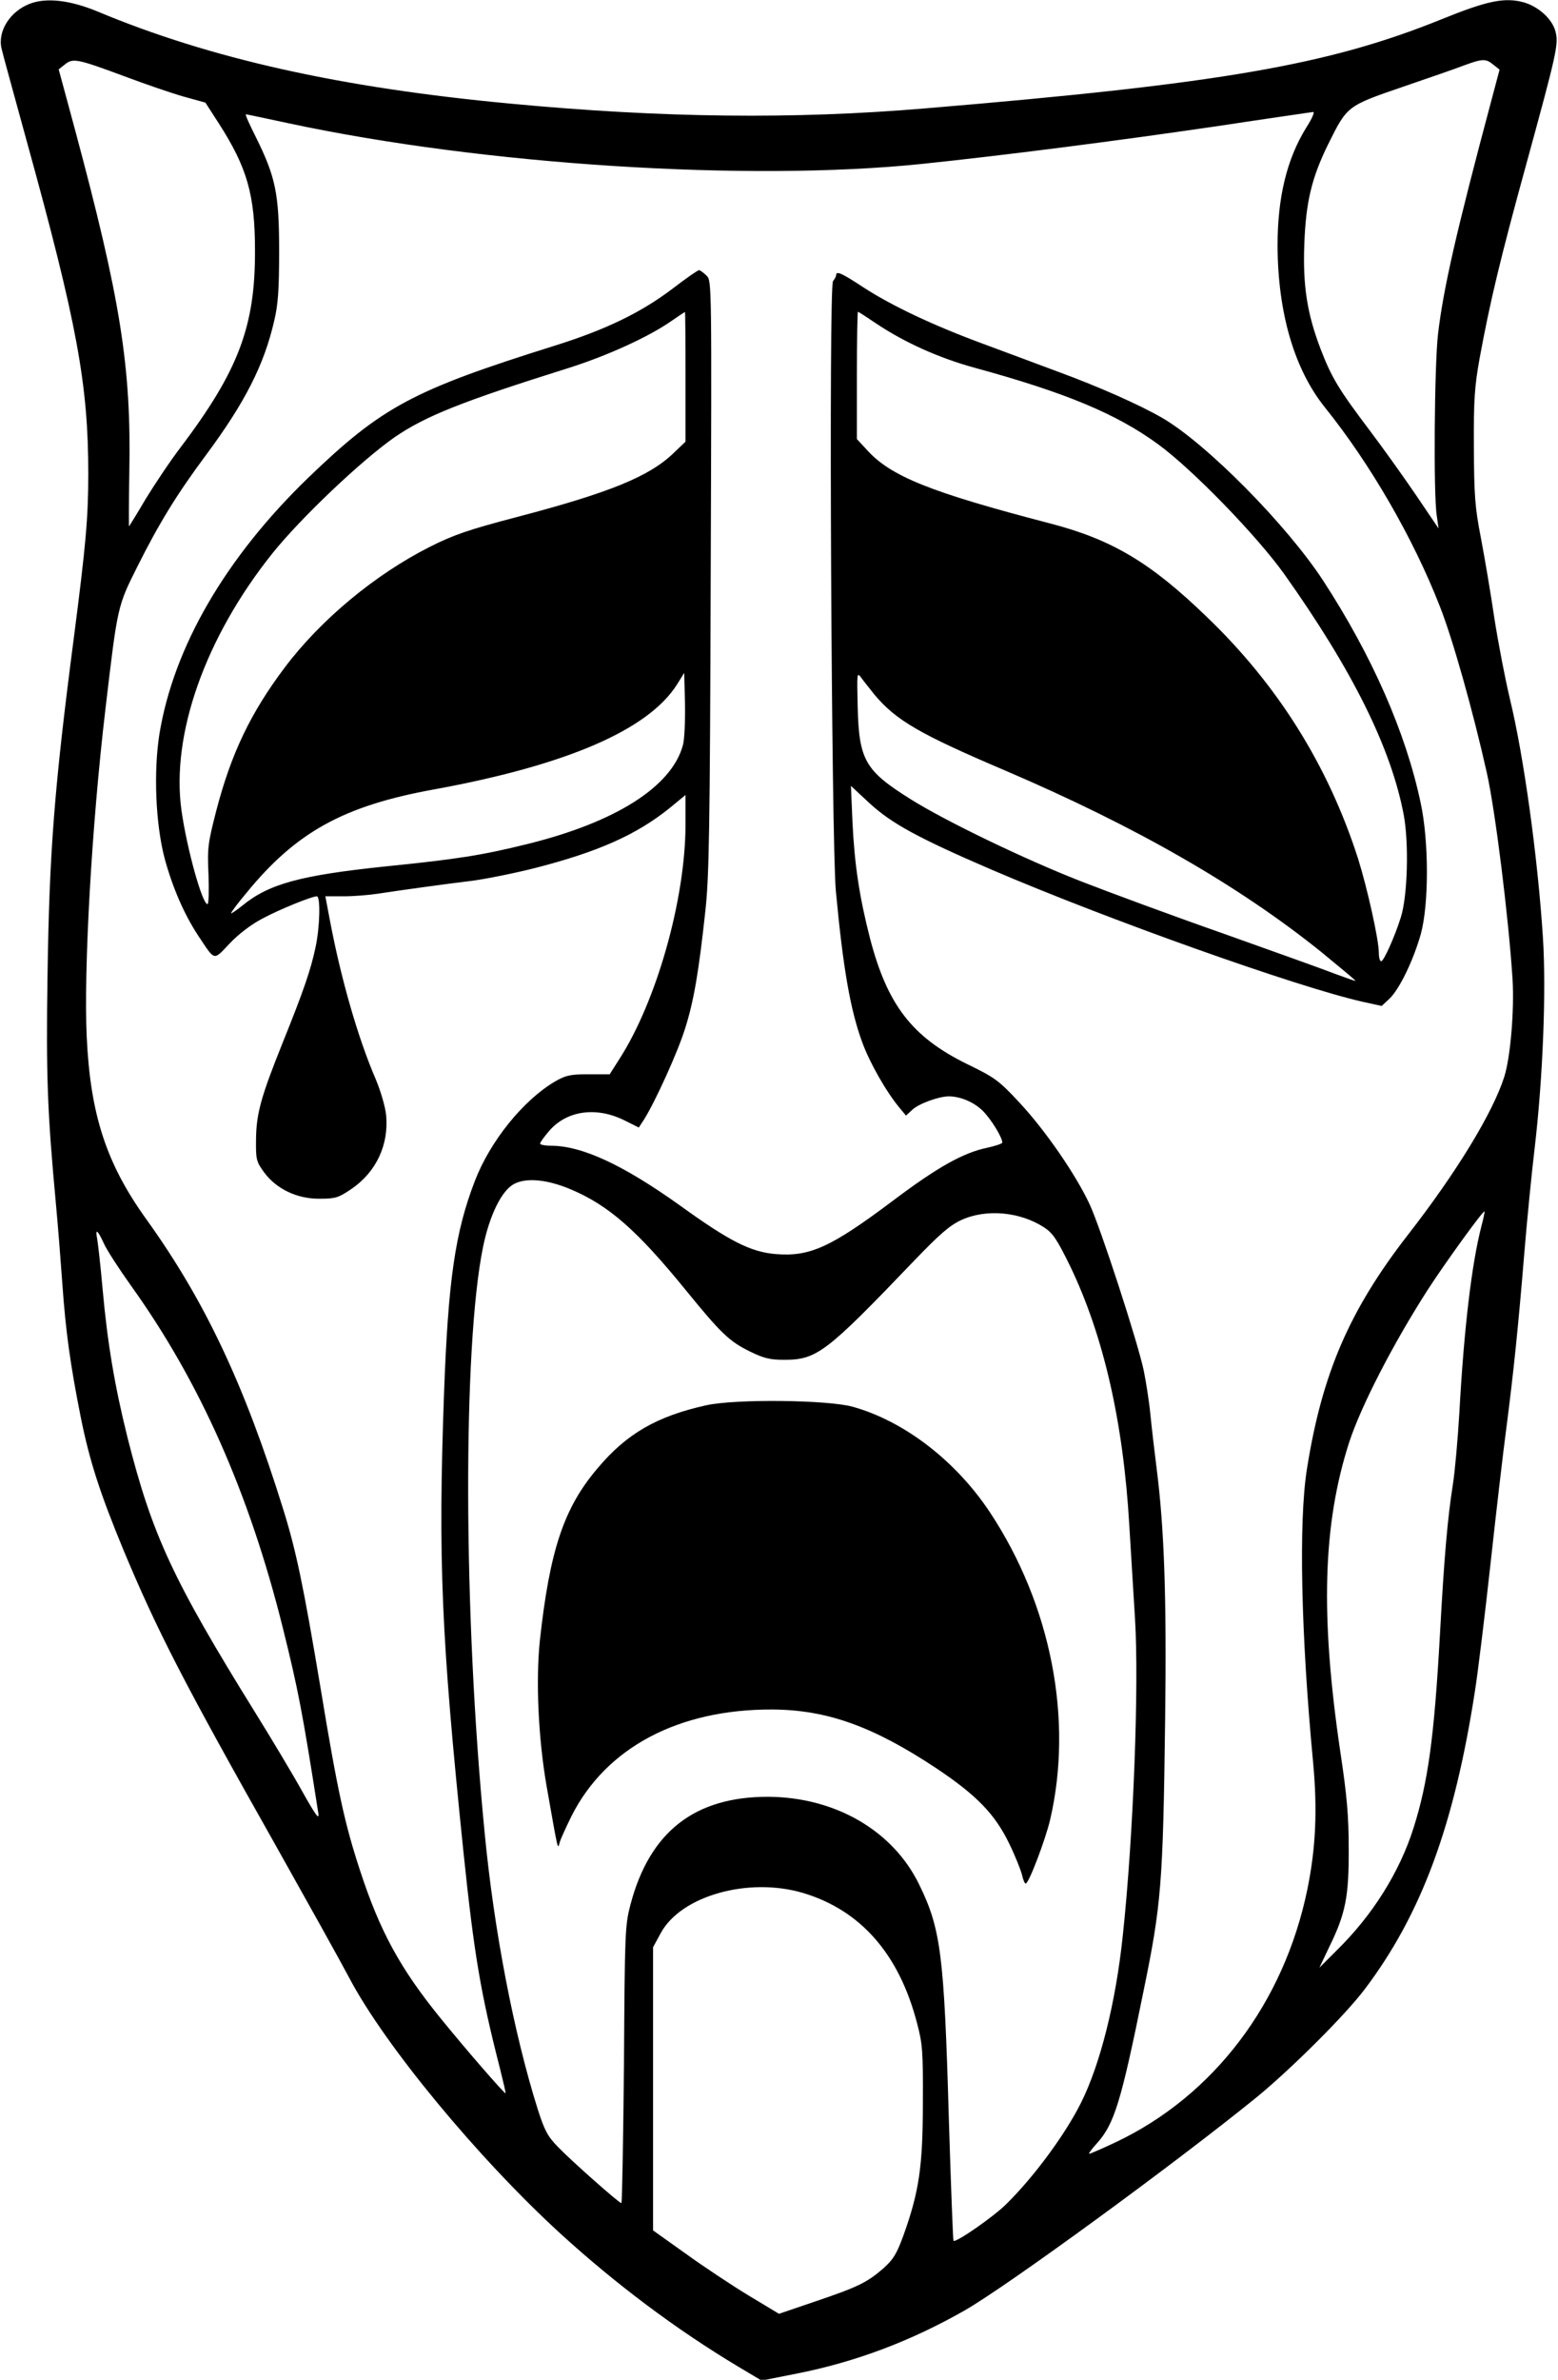 <?xml version="1.0" standalone="no"?>
<!DOCTYPE svg PUBLIC "-//W3C//DTD SVG 20010904//EN"
 "http://www.w3.org/TR/2001/REC-SVG-20010904/DTD/svg10.dtd">
<svg version="1.0" xmlns="http://www.w3.org/2000/svg"
 width="600pt" height="916pt" viewBox="0 0 600 916"
 preserveAspectRatio="xMidYMid meet">

<g transform="translate(0,916) scale(0.1,-0.1)"
fill="#000000" stroke="none">
<path d="M116 9146 c-77 -29 -126 -106 -110 -173 3 -15 47 -174 96 -353 195
-705 238 -940 238 -1285 0 -168 -10 -277 -55 -625 -76 -582 -95 -828 -102
-1306 -6 -389 0 -529 32 -874 8 -85 19 -225 25 -310 13 -186 31 -314 71 -515
34 -169 74 -292 164 -510 130 -311 231 -508 585 -1135 119 -212 248 -443 285
-513 137 -260 495 -693 814 -985 214 -195 446 -369 685 -512 l89 -53 136 27
c227 45 439 125 646 243 166 95 811 566 1125 821 135 111 340 315 417 417 217
288 343 628 423 1145 11 69 38 289 60 490 22 201 49 433 60 515 29 222 48 410
70 679 11 133 29 315 40 406 32 272 45 607 32 810 -20 312 -74 700 -127 919
-18 75 -45 215 -60 311 -14 96 -38 236 -52 310 -23 118 -26 162 -27 350 -1
183 3 234 22 340 40 218 80 385 179 745 120 438 126 466 113 515 -13 48 -66
95 -122 111 -74 20 -141 6 -316 -65 -435 -176 -849 -248 -1987 -343 -506 -43
-1016 -37 -1598 18 -654 61 -1157 173 -1592 355 -104 43 -195 54 -259 30z
m364 -280 c80 -30 182 -65 228 -78 l83 -23 51 -79 c110 -171 140 -276 140
-491 1 -291 -64 -462 -285 -755 -40 -52 -100 -142 -135 -199 -34 -58 -64 -106
-65 -107 -1 -2 -1 92 1 207 8 408 -34 668 -210 1323 l-62 229 24 19 c31 25 47
22 230 -46z m5271 45 l24 -19 -29 -109 c-139 -520 -187 -732 -208 -908 -14
-120 -18 -619 -5 -699 l7 -50 -88 130 c-49 72 -130 185 -180 251 -117 155
-144 200 -186 309 -52 136 -69 243 -63 404 6 162 28 255 92 385 73 147 72 147
285 220 102 35 210 72 240 84 69 25 82 26 111 2z m-721 -243 c-74 -120 -110
-267 -110 -453 1 -259 64 -476 183 -624 173 -215 339 -501 442 -765 49 -124
127 -400 181 -641 33 -148 84 -560 99 -795 7 -119 -8 -299 -32 -375 -44 -138
-184 -368 -371 -608 -226 -291 -331 -535 -389 -902 -32 -201 -23 -635 24
-1130 17 -183 10 -329 -22 -486 -90 -439 -361 -796 -739 -975 -51 -24 -97 -44
-101 -44 -4 0 9 18 30 41 66 74 92 156 179 586 68 331 75 411 83 1043 6 468
-3 736 -33 970 -8 63 -19 157 -24 208 -5 51 -17 125 -25 165 -22 107 -166 550
-209 642 -53 114 -171 285 -270 391 -80 86 -94 96 -203 149 -211 104 -306 227
-373 485 -40 157 -59 279 -67 445 l-6 140 72 -67 c84 -77 185 -133 471 -256
445 -191 1175 -451 1428 -508 l73 -16 30 28 c39 37 93 150 121 250 31 115 31
356 -1 504 -57 270 -187 566 -376 856 -140 214 -449 527 -620 626 -89 51 -242
119 -400 177 -77 29 -207 77 -290 108 -190 70 -351 146 -460 217 -85 56 -105
64 -105 47 0 -5 -6 -16 -12 -23 -17 -17 -6 -2169 11 -2348 28 -299 56 -459
102 -583 28 -77 92 -190 144 -252 l24 -29 24 22 c25 24 103 52 141 52 45 0 98
-23 131 -56 32 -32 75 -102 75 -122 0 -4 -27 -13 -59 -20 -91 -19 -190 -74
-360 -202 -241 -181 -322 -218 -454 -207 -96 8 -177 49 -367 186 -221 158
-379 231 -499 231 -23 0 -41 4 -41 8 0 5 16 27 35 49 68 79 183 95 293 39 l52
-26 21 32 c44 71 129 258 157 348 34 106 53 220 78 450 15 134 18 310 21 1292
4 1137 4 1137 -16 1157 -12 12 -25 21 -29 21 -5 0 -51 -32 -103 -72 -122 -92
-256 -157 -454 -219 -546 -171 -664 -235 -947 -507 -319 -308 -519 -652 -574
-987 -23 -145 -15 -346 20 -479 30 -111 75 -215 129 -297 67 -100 57 -98 122
-30 34 36 83 73 125 95 67 36 191 86 210 86 15 0 12 -119 -5 -197 -18 -85 -45
-165 -127 -368 -83 -207 -101 -271 -102 -371 -1 -76 1 -85 30 -125 47 -65 128
-104 215 -103 62 0 73 4 123 38 95 65 144 170 133 284 -3 31 -21 93 -40 138
-68 157 -134 387 -176 609 l-18 95 71 0 c39 0 98 5 131 10 91 14 258 37 365
50 52 7 163 29 245 50 240 62 386 127 513 229 l62 51 0 -113 c0 -288 -112
-684 -257 -907 l-35 -55 -82 0 c-71 0 -87 -4 -129 -28 -122 -72 -249 -229
-308 -382 -76 -197 -103 -381 -119 -819 -23 -641 -11 -933 75 -1766 41 -394
66 -541 140 -830 13 -52 23 -95 22 -97 -4 -3 -155 171 -249 287 -157 193 -235
336 -312 572 -58 177 -86 303 -151 698 -66 394 -94 530 -145 693 -149 478
-301 800 -525 1112 -155 215 -217 403 -231 704 -12 258 19 813 72 1261 47 399
46 395 123 549 83 166 153 280 264 429 150 202 224 347 263 517 15 63 19 120
19 270 0 220 -14 285 -90 438 -24 48 -42 87 -38 87 3 0 78 -16 167 -35 748
-160 1769 -225 2436 -156 316 33 739 87 1135 145 198 30 365 54 372 55 7 0 -5
-27 -27 -61z m-2390 -958 l0 -250 -45 -43 c-94 -91 -246 -153 -604 -247 -187
-49 -245 -69 -336 -115 -210 -106 -420 -280 -559 -465 -131 -174 -206 -331
-263 -550 -32 -125 -35 -143 -30 -247 2 -62 1 -113 -4 -113 -20 0 -79 212
-100 360 -41 292 91 666 350 990 110 137 344 359 472 448 119 81 256 136 670
266 151 48 308 120 394 180 28 19 51 35 53 35 1 1 2 -112 2 -249z m734 205
c109 -73 242 -133 381 -171 348 -95 545 -177 705 -294 133 -97 381 -353 486
-500 262 -369 411 -668 460 -927 20 -109 15 -309 -11 -393 -23 -74 -66 -170
-76 -170 -5 0 -9 15 -9 33 0 50 -45 251 -80 362 -115 358 -309 668 -582 930
-216 209 -365 298 -603 360 -465 121 -616 182 -708 285 l-37 40 0 245 c0 135
2 245 4 245 2 0 33 -20 70 -45z m-744 -1623 c-43 -160 -259 -297 -600 -381
-174 -43 -269 -58 -546 -86 -326 -34 -449 -67 -551 -151 -24 -19 -43 -32 -43
-29 0 4 26 39 59 78 191 234 374 335 720 398 511 93 827 229 938 404 l28 45 3
-120 c1 -66 -2 -138 -8 -158z m737 195 c84 -100 173 -152 509 -295 499 -214
892 -439 1212 -696 72 -59 132 -109 132 -111 0 -2 -33 10 -74 25 -41 16 -236
86 -433 156 -197 69 -443 160 -548 201 -216 84 -527 234 -660 318 -174 109
-197 150 -202 355 -3 131 -3 134 14 111 10 -14 33 -42 50 -64z m-1171 -1904
c148 -62 258 -159 446 -390 136 -167 167 -196 246 -235 53 -26 77 -32 132 -32
126 0 162 28 500 381 98 102 137 136 182 157 96 44 227 32 320 -29 33 -22 49
-46 99 -148 129 -268 205 -601 228 -997 6 -96 16 -258 22 -360 16 -253 -6
-839 -47 -1220 -27 -258 -87 -496 -161 -644 -62 -124 -183 -287 -288 -390 -48
-48 -195 -150 -203 -141 -2 2 -10 214 -18 472 -18 632 -31 730 -115 901 -101
206 -322 334 -579 336 -284 1 -458 -134 -532 -415 -21 -80 -22 -106 -25 -616
-3 -293 -7 -533 -10 -533 -9 0 -193 163 -245 217 -39 40 -51 63 -77 144 -92
292 -169 690 -205 1069 -82 840 -84 1866 -6 2249 25 123 72 219 120 244 48 25
127 17 216 -20z m3509 -143 c-37 -143 -67 -391 -85 -720 -6 -101 -17 -225 -25
-275 -20 -128 -33 -270 -50 -583 -22 -392 -46 -563 -101 -737 -54 -171 -158
-337 -298 -474 l-65 -65 38 80 c63 128 76 194 75 379 0 125 -7 205 -32 370
-78 526 -68 878 34 1194 46 140 168 377 302 586 66 102 214 307 219 302 1 -2
-4 -27 -12 -57z m-5306 -64 c10 -24 58 -98 105 -164 265 -369 456 -799 585
-1317 59 -237 76 -325 137 -715 4 -27 -11 -6 -61 83 -36 65 -118 202 -182 305
-317 511 -397 683 -492 1059 -49 197 -77 361 -96 573 -8 91 -18 177 -21 193
-8 40 2 33 25 -17z m2693 -2502 c222 -66 370 -235 439 -499 22 -82 24 -110 23
-310 0 -245 -15 -343 -75 -510 -26 -71 -39 -92 -77 -126 -62 -54 -98 -72 -264
-128 l-138 -47 -118 71 c-64 39 -173 111 -242 161 l-125 89 0 545 0 545 30 55
c78 143 337 216 547 154z"/>
<path d="M2720 3751 c-190 -42 -307 -109 -420 -244 -129 -152 -183 -315 -221
-662 -16 -155 -6 -376 26 -560 47 -266 42 -243 51 -215 4 14 25 59 45 100 133
263 411 411 772 410 212 -1 390 -65 634 -227 154 -103 224 -175 279 -288 24
-49 46 -105 50 -122 4 -18 10 -33 14 -33 12 0 75 166 94 245 90 386 4 827
-231 1183 -131 198 -329 351 -528 407 -95 27 -452 31 -565 6z"/>
</g>
</svg>
